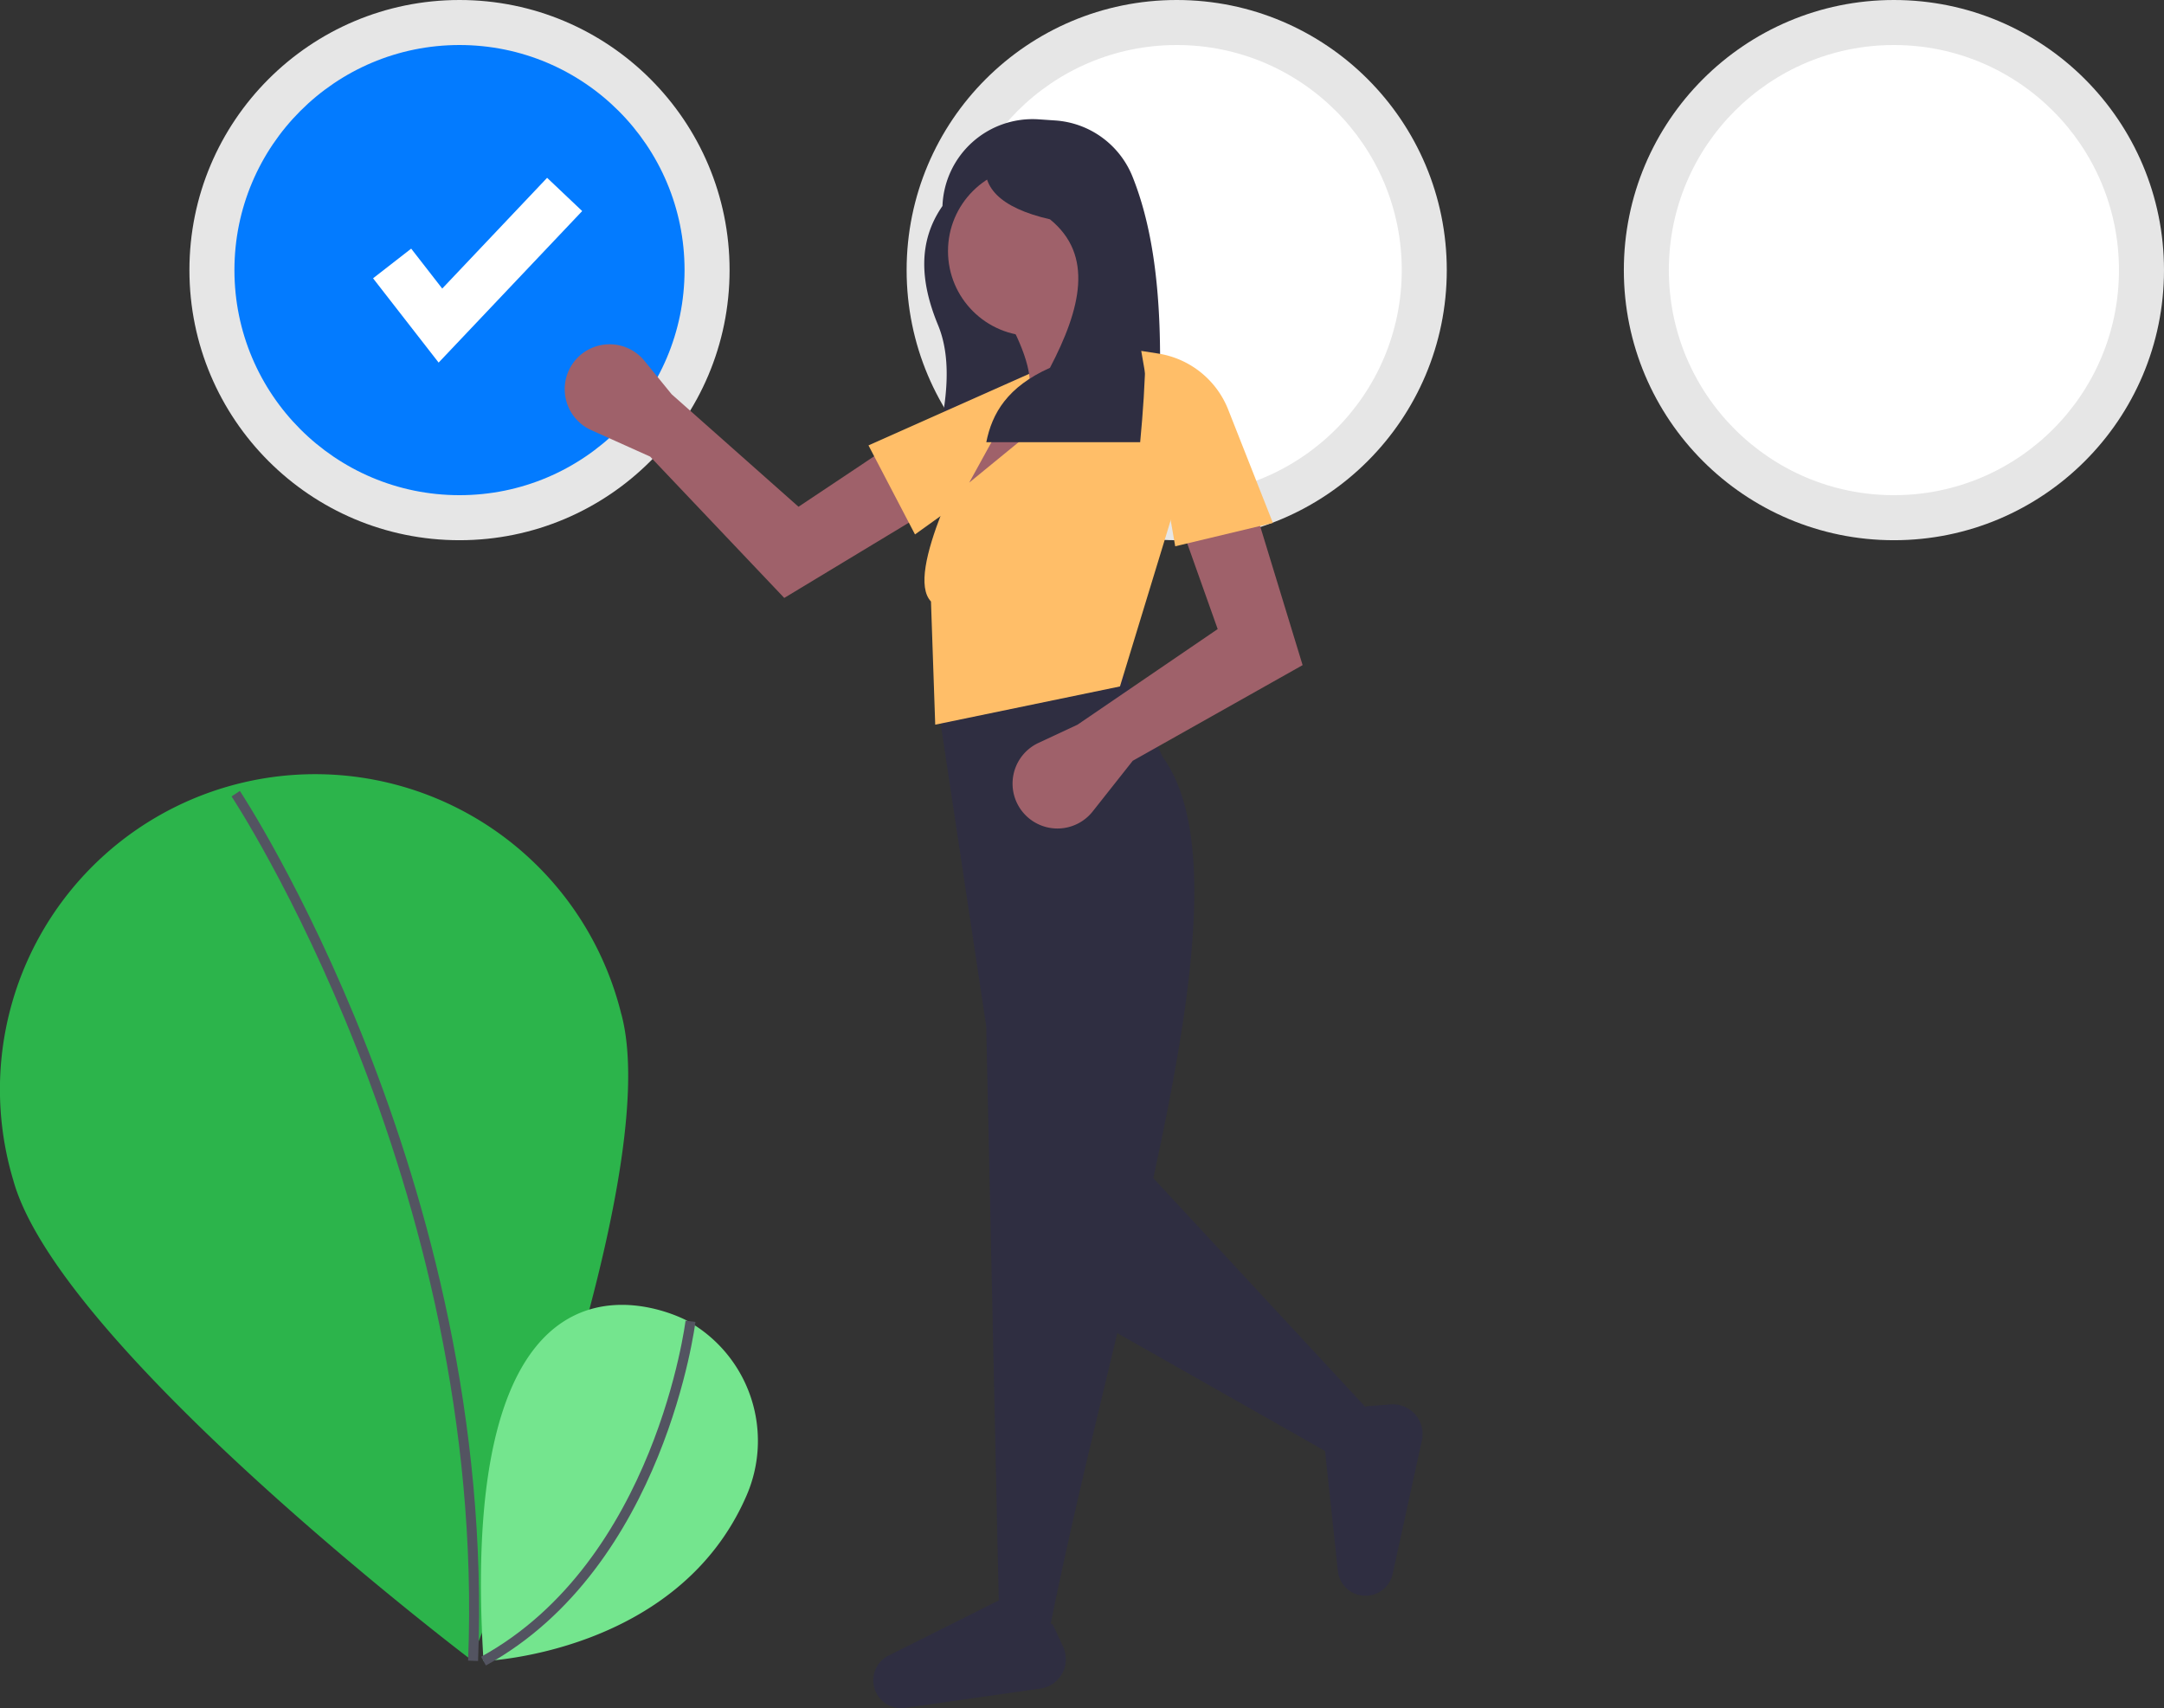<svg xmlns="http://www.w3.org/2000/svg" width="217.313" height="171.522" viewBox="0 0 217.313 171.522"><rect x="0" y="0" width="217.313" height="171.522" fill="#333333" stroke="none"/><defs><style>.a{fill:#e6e6e6;}.b{fill:#037bff;}.c{fill:#fff;}.d{fill:#2f2e41;}.e{fill:#9f616a;}.f{fill:#ffbe68;}.g{fill:#2cb44b;}.h{fill:none;stroke:#535461;stroke-miterlimit:10;}.i{fill:#74e58e;}</style></defs><g transform="translate(-796.833 -516.947)"><g transform="translate(815.855 516.947)"><circle class="a" cx="27.122" cy="27.122" r="27.122" transform="translate(0 0)"/><circle class="b" cx="22.601" cy="22.601" r="22.601" transform="translate(4.52 4.52)"/><circle class="a" cx="27.122" cy="27.122" r="27.122" transform="translate(72.023 0)"/><circle class="c" cx="22.601" cy="22.601" r="22.601" transform="translate(76.544 4.52)"/><circle class="a" cx="27.122" cy="27.122" r="27.122" transform="translate(144.047 0)"/><circle class="c" cx="22.601" cy="22.601" r="22.601" transform="translate(148.567 4.52)"/><path class="c" d="M73.731,83.564,67.146,75.1l3.829-2.978,3.118,4.009L84.625,65.011l3.522,3.337Z" transform="translate(-48.705 -47.156)"/><path class="d" d="M509.074,199.988c-1.781-4.3-2.07-8.362.441-11.969h0a9.056,9.056,0,0,1,9.66-8.7l1.637.111a9.021,9.021,0,0,1,7.77,5.6c3.053,7.571,3.149,17.634,2.387,28.419h-22.39C509.908,208.4,510.591,203.668,509.074,199.988Z" transform="translate(-433.892 -167.336)"/><path class="e" d="M384.806,272.9l-5.917-2.658a4.509,4.509,0,0,1-1.961-6.527h0a4.509,4.509,0,0,1,7.3-.434l2.734,3.356,12.744,11.3,8.471-5.653,3.839,6.509-13.742,8.3Z" transform="translate(-338.539 -227.053)"/><path class="f" d="M491.971,286.131l-4.671-8.939,18.19-8.1.157,1.71A9.065,9.065,0,0,1,501.908,279Z" transform="translate(-419.107 -232.469)"/><path class="e" d="M538.323,249.687,519.771,265.04l-1.066-1.493,5.118-9.169,2.346-1.066c.562-2.381-.873-5.574-2.772-8.956l8.956-1.279C532.784,245.981,534.753,248.194,538.323,249.687Z" transform="translate(-441.886 -213.599)"/><path class="d" d="M359.447,448.018l-3.092,4.585-24.629-13.967,3.412-16.846Z" transform="translate(-240.621 -305.949)"/><path class="d" d="M523.97,478.338l-5.011-2.239-1.279-58.641-4.8-31.88,18.659-3.518,3.838,8.316C544.811,403.313,531.06,442.953,523.97,478.338Z" transform="translate(-437.662 -314.412)"/><path class="d" d="M507.092,723.03l1.028,2.238a2.973,2.973,0,0,1-2.281,4.184l-13.594,1.942a2.794,2.794,0,0,1-3.081-2h0a2.794,2.794,0,0,1,1.283-3.183l11.42-5.716Z" transform="translate(-420.38 -559.9)"/><path class="d" d="M658.25,649.386l2.456-.18a2.973,2.973,0,0,1,3.122,3.6l-2.937,13.414a2.794,2.794,0,0,1-2.95,2.188h0a2.794,2.794,0,0,1-2.533-2.315l-1.359-12.7Z" transform="translate(-540.059 -508.183)"/><circle class="e" cx="8.53" cy="8.53" r="8.53" transform="translate(76.178 16.683)"/><path class="f" d="M527.4,297.169l-18.552,3.838-.426-12.368C505.74,285.8,512,274.4,514.183,269.022l2.772-.853-4.691,8.53,16.42-13.434,3.2.853.853,15.567Z" transform="translate(-433.953 -228.242)"/><path class="e" d="M552.049,348l-4.023,5.088a4.509,4.509,0,0,1-6.808.307h0a4.509,4.509,0,0,1,1.364-7.189l3.923-1.831,14.074-9.6-3.412-9.6,7.25-2.132,4.691,15.353Z" transform="translate(-457.319 -271.609)"/><path class="d" d="M545.529,218.017H530.076c.581-2.921,2.137-5.571,6.395-7.471,3.1-5.933,4.43-11.314,0-14.91-5.061-1.166-7.021-3.283-6.395-6.193l9.059-1.493C546.585,194.585,546.67,205.911,545.529,218.017Z" transform="translate(-450.053 -173.613)"/><path class="f" d="M600.252,281.313l-9.809,2.346-3.412-19.618,1.7.265a9.065,9.065,0,0,1,7.033,5.628Z" transform="translate(-491.448 -228.806)"/></g><g transform="translate(-975.041 21.933)"><path class="g" d="M935.038,397.094c4.611,16.861-15.058,64.895-15.058,64.895s-41.386-31.334-46-48.194a31.658,31.658,0,1,1,61.055-16.7Z" transform="translate(899.219 199.697)"/><path class="h" d="M936.21,378.27s25.762,38.891,23.837,87.07" transform="translate(859.335 196.439)"/><path class="i" d="M1022.986,517.656s-23.36-12.708-20.4,34.2c0,0,19.486-.7,26.4-16.592a13.781,13.781,0,0,0-5.657-17.412Z" transform="translate(817.844 109.951)"/><path class="h" d="M1023.806,520.52s-3.017,24.35-20.786,34.12" transform="translate(817.408 107.169)"/></g></g></svg>